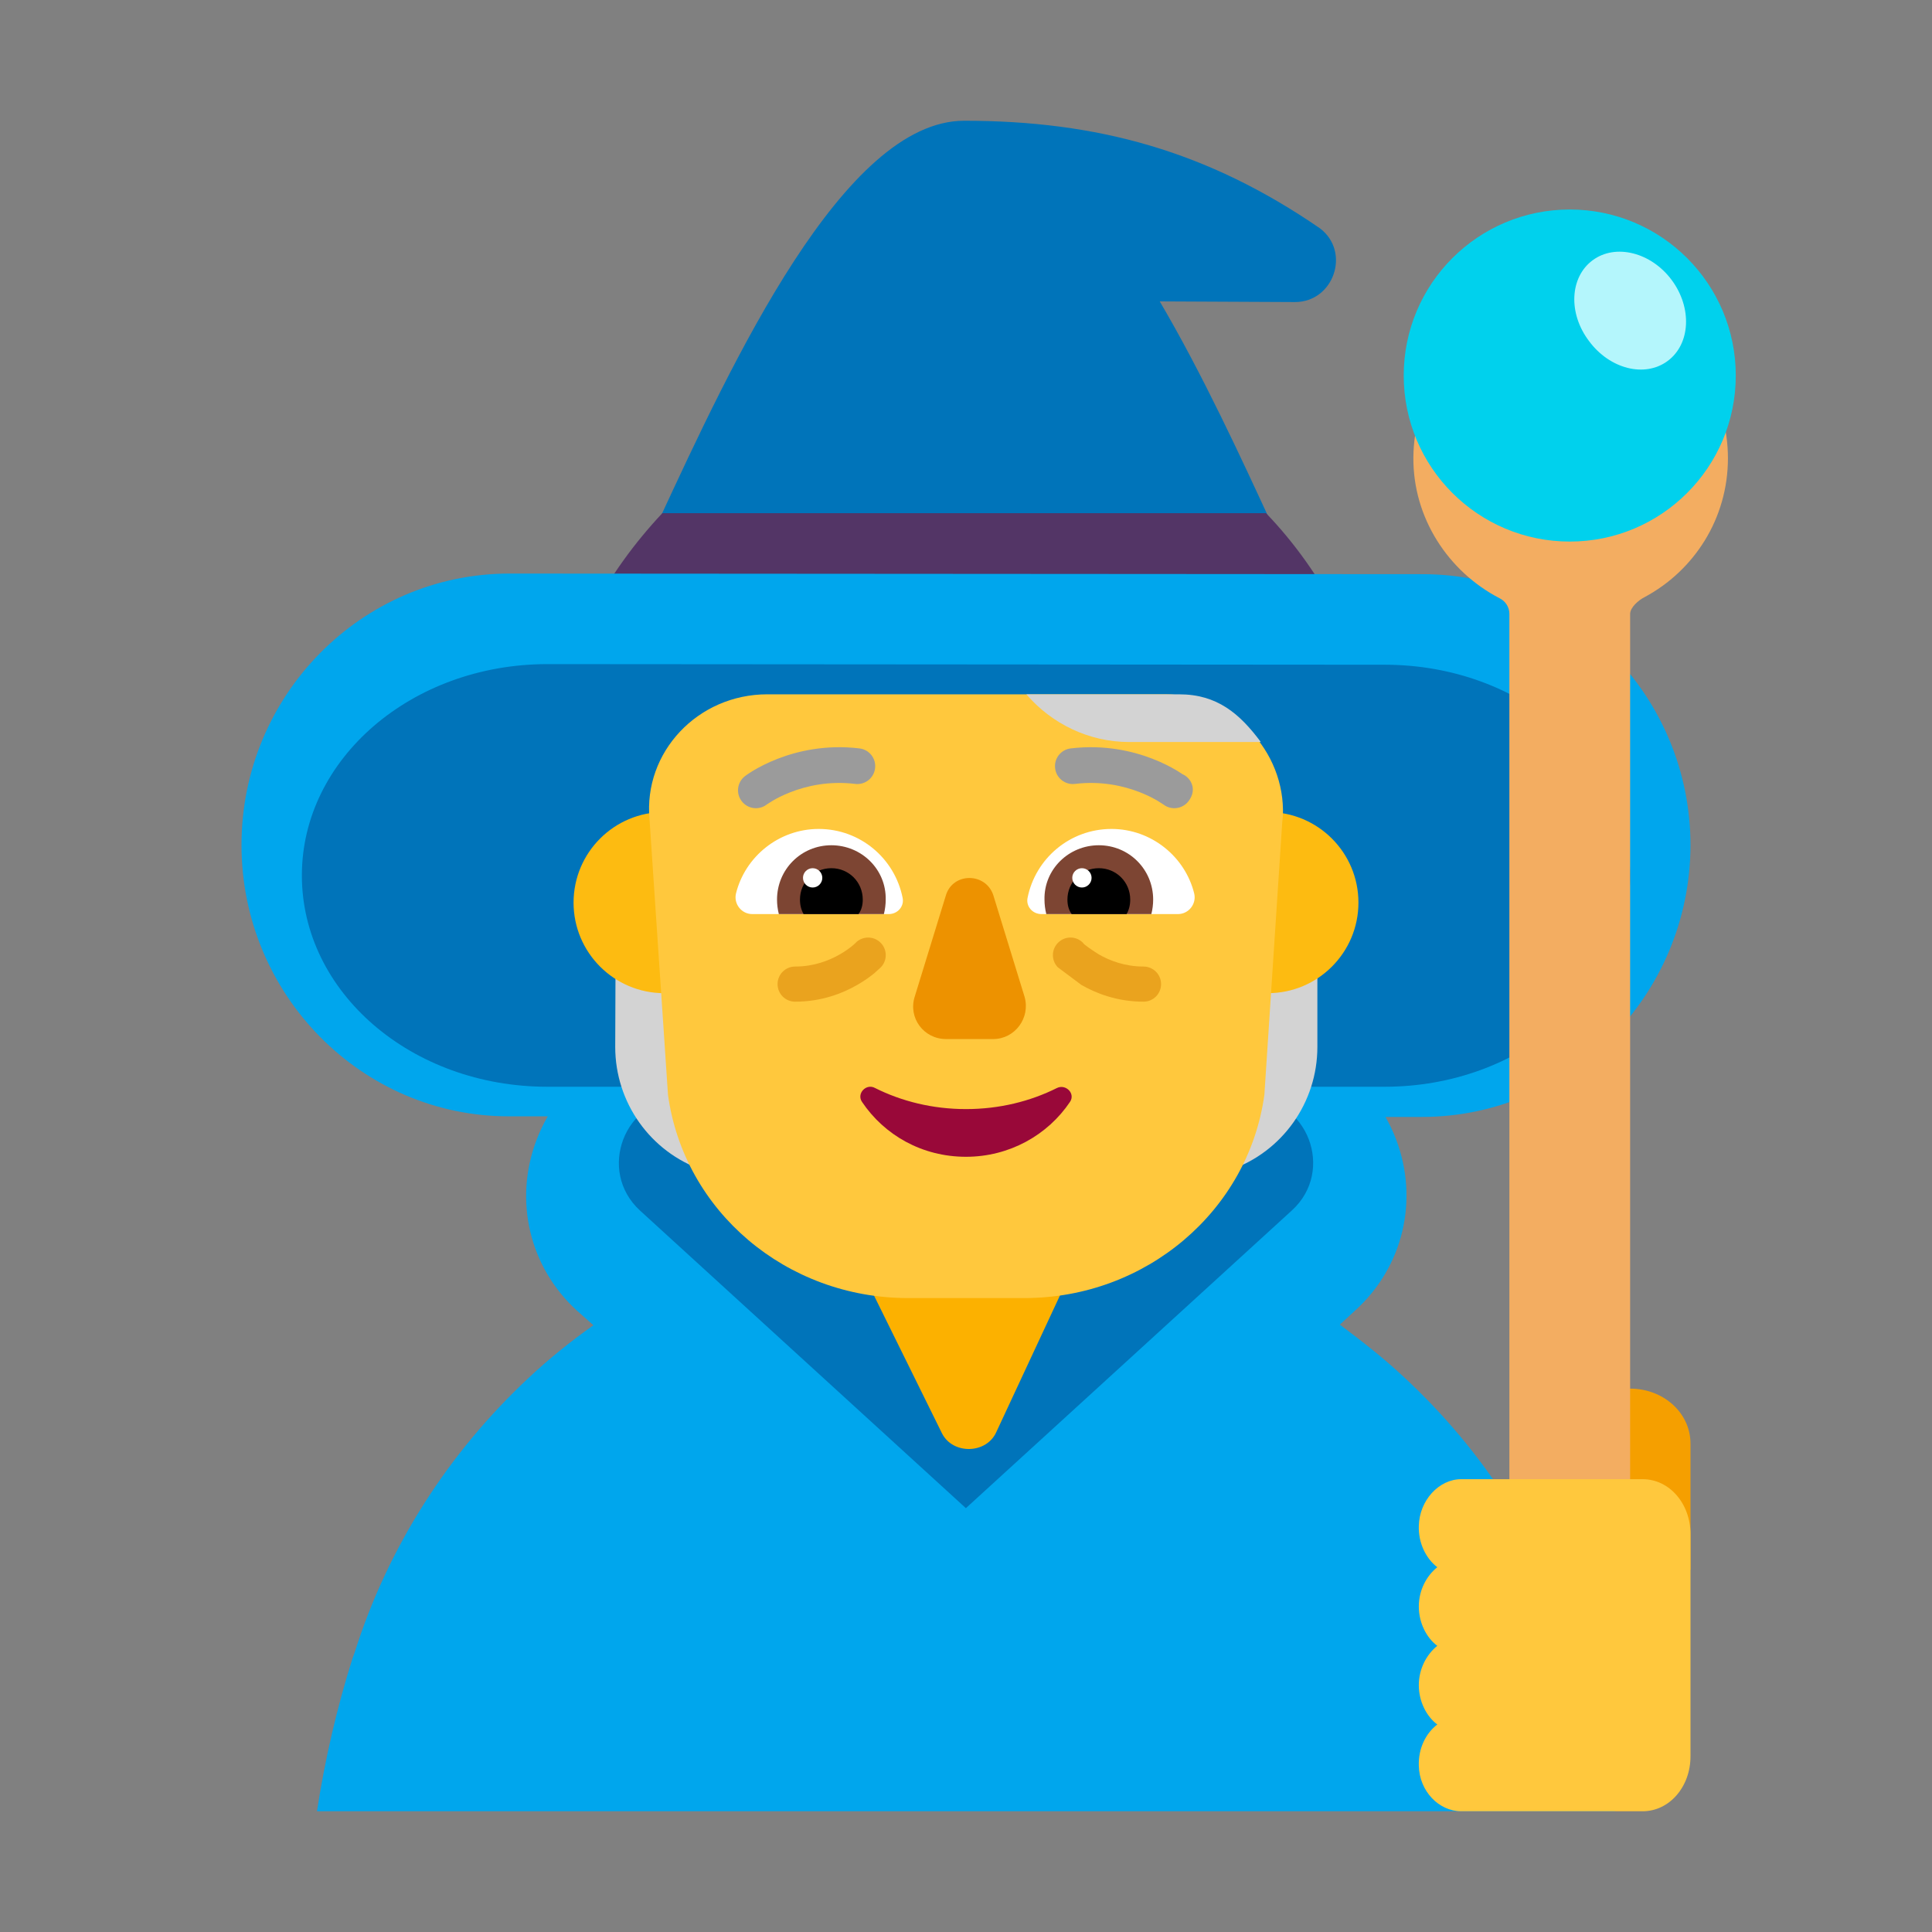 <svg viewBox="0 0 32 32" fill="none" xmlns="http://www.w3.org/2000/svg">
<rect x="0" y="0" width="32" height="32" fill="#808080" stroke="none"/>
<path d="M10.2 10.11L10.02 10.46H21.92L21.75 10.13C21.556 9.75 21.327 9.255 21.07 8.695C20.554 7.577 19.921 6.203 19.209 4.992L21.449 5.003C22.091 5.003 22.377 4.173 21.864 3.783C20 2.5 18.172 2 15.97 2C13.98 2 12.131 5.99 10.912 8.621C10.642 9.203 10.403 9.719 10.2 10.11Z" fill="#0074BA"/>
<path d="M9.79 10.15L9.6 10.53H22.34L22.16 10.17C21.84 9.55 21.44 8.99 20.97 8.5H10.97C10.51 8.99 10.11 9.54 9.79 10.15Z" fill="#533566"/>
<path d="M22.948 18.5L23.552 18.5C26 18.5 27.99 16.484 28 14.005C28 11.526 26.01 9.51 23.562 9.51L8.438 9.5C5.99 9.5 4 11.516 4 13.995C4 16.474 5.99 18.49 8.428 18.49L9.073 18.49C9.001 18.613 8.939 18.743 8.887 18.88C8.506 19.88 8.767 20.99 9.558 21.71L9.829 21.95C9.448 22.22 9.087 22.51 8.747 22.83C7.444 24.05 6.432 25.6 5.871 27.38L5.841 27.46C5.581 28.28 5.38 29.15 5.25 30H26.75C26.62 29.14 26.429 28.26 26.169 27.42C25.598 25.61 24.576 24.03 23.244 22.8C22.913 22.49 22.552 22.21 22.192 21.94L22.452 21.7C23.244 20.98 23.504 19.87 23.123 18.87C23.074 18.741 23.015 18.617 22.948 18.5Z" fill="#00A6ED"/>
<path d="M9.065 18H22.935C25.176 18 27 16.436 27 14.51C27 12.574 25.186 11.01 22.935 11.01L9.065 11C6.824 11 5 12.564 5 14.5C5 16.436 6.814 18 9.065 18Z" fill="#0074BA"/>
<path d="M15.998 18.15L20.679 18.18C21.655 18.18 22.123 19.39 21.396 20.05L15.998 24.98L10.6 20.05C9.883 19.39 10.341 18.19 11.317 18.18L15.998 18.15Z" fill="#0074BA"/>
<path d="M17.174 21.071H16.122H15.07C14.793 21.071 14.516 21.051 14.25 21L15.601 23.738C15.778 24.094 16.332 24.084 16.498 23.728L17.75 21.041C17.573 21.061 17.373 21.071 17.174 21.071Z" fill="#FCB100"/>
<path d="M10.19 17.34L10.2 14.67C11.31 14.65 12.41 14.64 13.52 14.65V20.03L11.64 19.38C10.77 19.08 10.19 18.26 10.19 17.34Z" fill="#D3D3D3"/>
<path d="M18.49 20.03V14.73C19.6 14.76 20.71 14.8 21.82 14.84L21.82 17.34C21.82 18.26 21.24 19.08 20.37 19.38L18.49 20.03Z" fill="#D3D3D3"/>
<path d="M12.5 14.95C12.5 15.778 11.828 16.45 11 16.45C10.172 16.45 9.5 15.778 9.5 14.95C9.5 14.121 10.172 13.45 11 13.45C11.828 13.45 12.5 14.121 12.5 14.95Z" fill="#FDBB11"/>
<path d="M22.5 14.95C22.5 15.778 21.828 16.45 21 16.45C20.172 16.45 19.5 15.778 19.5 14.95C19.5 14.121 20.172 13.45 21 13.45C21.828 13.45 22.5 14.121 22.5 14.95Z" fill="#FDBB11"/>
<path d="M21.238 13.619C21.238 13.609 21.238 13.609 21.238 13.619L21.249 13.51C21.29 12.441 20.411 11.5 19.298 11.5H12.709C11.555 11.5 10.656 12.46 10.758 13.569L11.064 18.134C11.33 20.064 13.026 21.5 15.038 21.5H16.008H16.969C18.981 21.5 20.677 20.055 20.942 18.134L21.238 13.619Z" fill="#FFC83D"/>
<path d="M16 18.37C15.446 18.37 14.933 18.241 14.492 18.02C14.349 17.941 14.184 18.11 14.277 18.25C14.646 18.8 15.272 19.16 16 19.16C16.718 19.16 17.354 18.8 17.723 18.25C17.816 18.11 17.651 17.951 17.508 18.02C17.067 18.241 16.554 18.37 16 18.37Z" fill="#990839"/>
<path d="M12.19 14.8C12.34 14.19 12.9 13.73 13.56 13.73C14.25 13.73 14.82 14.22 14.95 14.87C14.98 15.01 14.87 15.14 14.72 15.14H12.46C12.28 15.14 12.15 14.97 12.19 14.8Z" fill="white"/>
<path d="M19.78 14.8C19.63 14.19 19.07 13.73 18.41 13.73C17.72 13.73 17.15 14.22 17.02 14.87C16.99 15.01 17.1 15.14 17.25 15.14H19.51C19.69 15.14 19.82 14.97 19.78 14.8Z" fill="white"/>
<path d="M12.87 14.9C12.87 14.4 13.27 14 13.77 14C14.27 14 14.68 14.4 14.67 14.9C14.67 14.98 14.66 15.06 14.64 15.14H12.9C12.88 15.06 12.87 14.98 12.87 14.9Z" fill="#7D4533"/>
<path d="M19.1 14.9C19.1 14.4 18.7 14 18.2 14C17.7 14 17.29 14.4 17.3 14.9C17.3 14.98 17.31 15.06 17.33 15.14H19.07C19.09 15.06 19.1 14.98 19.1 14.9Z" fill="#7D4533"/>
<path d="M13.77 14.38C14.06 14.38 14.29 14.61 14.29 14.9C14.29 14.99 14.27 15.07 14.22 15.14H13.31C13.27 15.07 13.25 14.99 13.25 14.9C13.25 14.61 13.48 14.38 13.77 14.38Z" fill="black"/>
<path d="M18.2 14.38C17.91 14.38 17.68 14.61 17.68 14.9C17.68 14.99 17.7 15.07 17.75 15.14H18.66C18.7 15.07 18.72 14.99 18.72 14.9C18.72 14.61 18.49 14.38 18.2 14.38Z" fill="black"/>
<path d="M13.62 14.54C13.62 14.628 13.548 14.7 13.46 14.7C13.372 14.7 13.3 14.628 13.3 14.54C13.3 14.452 13.372 14.38 13.46 14.38C13.548 14.38 13.62 14.452 13.62 14.54Z" fill="white"/>
<path d="M18.08 14.54C18.08 14.628 18.008 14.7 17.92 14.7C17.832 14.7 17.76 14.628 17.76 14.54C17.76 14.452 17.832 14.38 17.92 14.38C18.008 14.38 18.08 14.452 18.08 14.54Z" fill="white"/>
<path d="M15.67 14.82L15.15 16.51C15.04 16.86 15.3 17.21 15.67 17.21H16.45C16.81 17.21 17.07 16.86 16.97 16.51L16.45 14.82C16.32 14.45 15.79 14.45 15.67 14.82Z" fill="#ED9200"/>
<path d="M12.34 12.855C12.21 12.954 12.185 13.14 12.285 13.27C12.384 13.4 12.569 13.425 12.699 13.326L12.702 13.324C12.705 13.322 12.71 13.318 12.718 13.313C12.734 13.302 12.759 13.286 12.793 13.266C12.86 13.226 12.962 13.172 13.093 13.121C13.354 13.019 13.724 12.931 14.165 12.984C14.327 13.004 14.475 12.888 14.494 12.725C14.514 12.563 14.398 12.415 14.235 12.396C13.676 12.329 13.206 12.441 12.877 12.569C12.713 12.633 12.582 12.702 12.491 12.755C12.446 12.782 12.41 12.806 12.384 12.823L12.34 12.855Z" fill="#9B9B9B"/>
<path d="M19.271 13.326C19.401 13.425 19.586 13.4 19.686 13.27C19.835 13.075 19.724 12.882 19.586 12.823C19.56 12.806 19.524 12.782 19.479 12.755C19.388 12.702 19.257 12.633 19.093 12.569C18.764 12.441 18.294 12.329 17.735 12.396C17.572 12.415 17.456 12.563 17.476 12.725C17.495 12.888 17.643 13.004 17.805 12.984C18.246 12.931 18.616 13.019 18.877 13.121C19.008 13.172 19.11 13.226 19.177 13.266L19.268 13.324L19.271 13.326Z" fill="#9B9B9B"/>
<path d="M18.7 12.29H20.883C20.533 11.82 20.16 11.5 19.53 11.5H17C17.42 11.99 18.04 12.29 18.7 12.29Z" fill="#D3D3D3"/>
<path d="M27 23C27.555 23 28 23.405 28 23.91V26H26V23.91C26 23.405 26.445 23 27 23Z" fill="#F59F00"/>
<path d="M27.25 5.3C27.05 5.19 26.8 5.34 26.8 5.57V7.19C26.8 7.63 26.44 8 26 7.99C25.58 7.98 25.23 7.64 25.23 7.21V5.57C25.23 5.34 24.98 5.19 24.78 5.3C23.97 5.74 23.42 6.59 23.41 7.57C23.4 8.58 23.99 9.47 24.84 9.91C24.94 9.96 25 10.06 25 10.17V26.08C25 26.65 25.47 27.12 26.04 27.12C26.61 27.12 27 26.65 27 26.08V10.17C27 10.06 27.14 9.94 27.24 9.89C28.06 9.45 28.62 8.59 28.62 7.59C28.62 6.6 28.07 5.74 27.25 5.3Z" fill="#F3AD61"/>
<path d="M26 8.97C27.519 8.97 28.75 7.739 28.75 6.22C28.75 4.701 27.519 3.47 26 3.47C24.481 3.47 23.25 4.701 23.25 6.22C23.25 7.739 24.481 8.97 26 8.97Z" fill="#00D1ED"/>
<path d="M27.69 4.64C28.03 5.1 28 5.7 27.62 5.98C27.24 6.26 26.66 6.11 26.32 5.65C25.97 5.19 26 4.59 26.38 4.31C26.76 4.03 27.35 4.18 27.69 4.64Z" fill="#B4F6FC"/>
<g opacity="0.5">
<path d="M17.94 15.618C17.829 15.502 17.645 15.498 17.529 15.61C17.413 15.721 17.409 15.905 17.52 16.021L17.909 16.312C18.149 16.451 18.502 16.591 18.94 16.591C19.101 16.591 19.231 16.461 19.231 16.3C19.231 16.139 19.101 16.009 18.94 16.009C18.628 16.009 18.376 15.909 18.199 15.807C18.113 15.753 17.94 15.638 17.94 15.618Z" fill="#D67D00"/>
<path d="M14.581 15.61C14.465 15.499 14.281 15.502 14.17 15.618L14.16 15.628C14.15 15.637 14.134 15.652 14.112 15.67C14.067 15.706 13.999 15.757 13.911 15.807C13.734 15.909 13.482 16.009 13.17 16.009C13.009 16.009 12.879 16.139 12.879 16.3C12.879 16.461 13.009 16.591 13.17 16.591C13.608 16.591 13.961 16.451 14.201 16.312C14.322 16.243 14.416 16.173 14.481 16.12L14.588 16.023L14.589 16.022L14.59 16.021C14.701 15.905 14.697 15.721 14.581 15.61Z" fill="#D67D00"/>
</g>
<path d="M23.5 25.275C23.509 24.852 23.833 24.5 24.202 24.5H27.208C27.649 24.5 28 24.903 28 25.41V29.09C28 29.597 27.649 30 27.208 30H24.202C23.833 30 23.509 29.669 23.5 29.245C23.491 28.956 23.617 28.708 23.806 28.563C23.626 28.429 23.5 28.18 23.5 27.912C23.5 27.643 23.626 27.405 23.806 27.26C23.626 27.126 23.5 26.878 23.5 26.609C23.5 26.34 23.626 26.102 23.806 25.958C23.617 25.813 23.491 25.555 23.5 25.275Z" fill="#FFC83D"/>
</svg>
